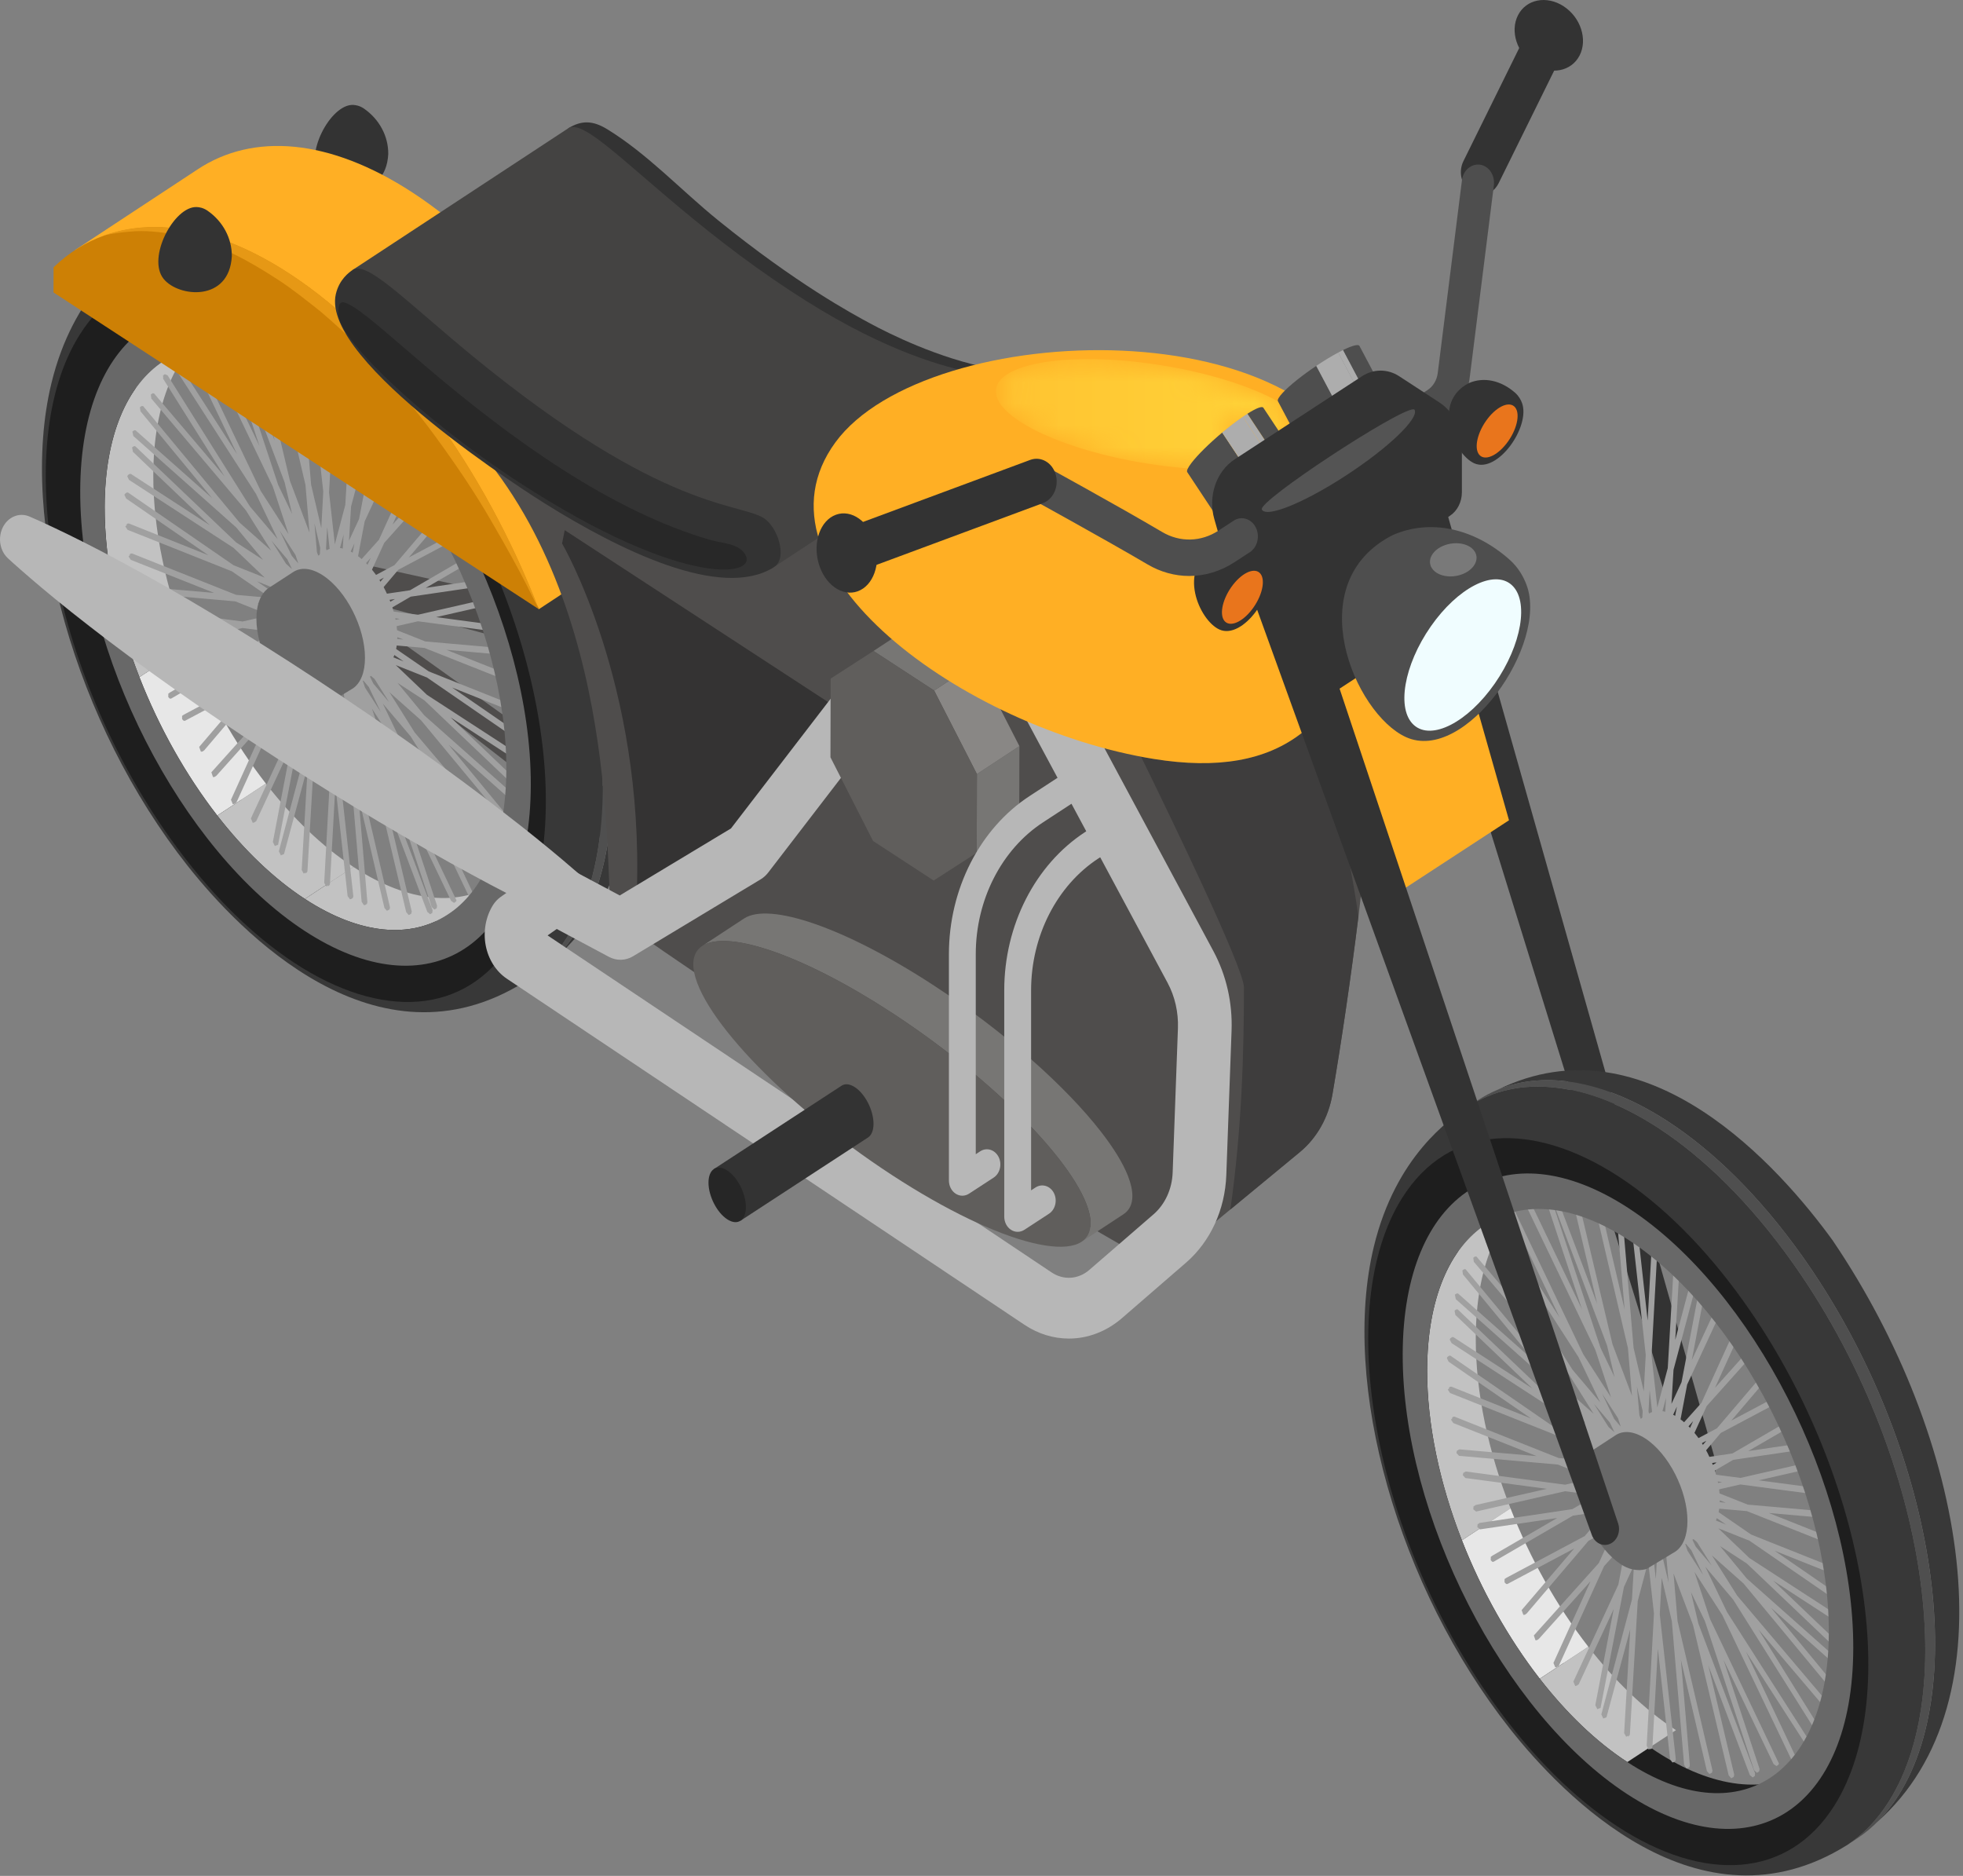 <svg width="90" height="86" viewBox="0 0 90 86" fill="none" xmlns="http://www.w3.org/2000/svg">
<rect x="0" y="0" width="90" height="86" fill="#808080" stroke="none"/>
<path d="M16.378 27.479L16.298 28.315L16.036 27.744L36.976 42.713L35.356 44.051L32.114 31.058L32.919 31.913L16.378 27.479ZM15.911 25.703L33.371 29.547C33.767 29.634 34.066 29.966 34.169 30.377L37.417 43.394C37.582 44.055 37.253 44.719 36.688 44.899C36.373 44.999 36.047 44.926 35.797 44.732L15.392 28.847C15.232 28.723 15.142 28.525 15.132 28.322L15.05 26.463C15.032 26.049 15.316 25.695 15.683 25.674L15.84 25.687L15.911 25.703Z" fill="#4F4D4C"/>
<path d="M65.551 20.713L78.65 66.967C78.76 67.352 78.572 67.764 78.231 67.887C77.897 68.008 77.539 67.803 77.424 67.432L63.216 21.598C62.992 20.872 63.33 20.078 63.971 19.824C64.613 19.57 65.316 19.952 65.54 20.677L65.551 20.713Z" fill="#333333"/>
<path d="M16.194 4.81C15.155 4.762 13.893 7.142 14.675 8.107C15.36 8.95 17.686 9.174 17.801 7.063C17.809 6.246 17.392 5.466 16.687 4.978C16.494 4.846 16.313 4.816 16.194 4.81Z" fill="#333333"/>
<path d="M16.289 25.409C15.749 25.057 15.262 25.027 14.912 25.264L13.806 25.986C13.454 26.223 13.24 26.708 13.24 27.399C13.24 28.789 14.103 30.481 15.169 31.177C15.832 31.609 16.366 31.373 16.35 31.384L17.665 30.59C18.007 30.359 18.218 29.873 18.218 29.186C18.218 27.796 17.354 26.104 16.289 25.409Z" fill="#A0A0A0"/>
<path d="M23.406 17.315H23.406C21.021 14.019 14.894 7.016 8.041 10.385C10.257 9.468 13.033 10.009 15.859 11.853C17.942 13.212 20.05 15.279 21.98 17.991C27.843 26.229 29.826 37.29 26.423 42.711C26.113 43.201 25.768 43.621 25.41 43.977C31.73 38.442 29.502 26.319 23.406 17.315Z" fill="#383838"/>
<path d="M25.951 25.366C24.951 22.81 23.617 20.29 21.98 17.991C21.726 17.632 21.468 17.286 21.208 16.951C19.495 14.746 17.667 13.033 15.859 11.853C12.624 9.741 9.454 9.337 7.115 10.874L6.666 11.168C9.005 9.632 12.176 10.037 15.41 12.148C17.218 13.328 19.046 15.04 20.759 17.246C21.019 17.582 21.277 17.928 21.531 18.286C23.168 20.585 24.502 23.105 25.501 25.66C28.081 32.26 28.426 39.098 25.973 43.007C25.431 43.867 24.784 44.534 24.056 45.012L24.505 44.716C25.233 44.238 25.88 43.573 26.422 42.711C28.876 38.804 28.53 31.965 25.951 25.366Z" fill="#4F4F4F"/>
<path d="M22.877 42.359C20.87 45.542 17.243 45.688 13.518 43.258C11.691 42.065 9.841 40.252 8.146 37.871C3.002 30.643 1.262 20.934 4.248 16.187C6.255 12.999 9.883 12.851 13.608 15.281C15.434 16.474 17.284 18.286 18.978 20.667C24.122 27.895 25.862 37.603 22.877 42.359ZM21.531 18.286C19.601 15.574 17.492 13.507 15.41 12.148C12.176 10.037 9.005 9.632 6.666 11.168C5.849 11.725 3.363 13.419 2.356 17.576C0.829 23.885 3.456 33.185 8.603 39.694C10.988 42.709 17.268 49.264 24.056 45.012C24.784 44.534 25.431 43.867 25.973 43.007C29.376 37.585 27.394 26.524 21.531 18.286Z" fill="#383838"/>
<path d="M22.769 40.922C22.509 41.3 22.422 41.371 22.249 41.509C20.395 42.726 17.881 42.405 15.317 40.733C13.667 39.656 11.996 38.018 10.468 35.87C5.819 29.337 4.242 20.561 6.945 16.265C7.375 15.58 7.889 15.051 8.521 14.639L8.832 14.52C11.314 13.853 16.672 16.428 20.817 24.239C26.481 34.914 22.769 40.922 22.769 40.922ZM19.325 20.115C17.523 17.583 15.554 15.654 13.611 14.386C9.647 11.798 5.786 11.956 3.651 15.349C0.474 20.401 2.325 30.731 7.799 38.422C9.602 40.956 11.571 42.886 13.515 44.154C17.479 46.741 21.339 46.585 23.473 43.199C26.651 38.137 24.799 27.807 19.325 20.115Z" fill="#1E1E1E"/>
<path d="M13.977 41.211L16.206 39.746C18.762 41.414 21.081 41.566 22.756 40.466L20.527 41.931C18.852 43.031 16.533 42.878 13.977 41.211Z" fill="#C2C2C2"/>
<path d="M7.49 16.555L9.719 15.091C8.064 16.179 7.036 18.49 7.028 21.776C7.022 24.279 7.611 26.992 8.621 29.577L6.392 31.042C5.381 28.456 4.793 25.744 4.799 23.24C4.807 19.955 5.835 17.643 7.49 16.555Z" fill="#C2C2C2"/>
<path d="M6.392 31.043L8.621 29.577C9.519 31.874 10.749 34.068 12.191 35.924L9.961 37.388C8.52 35.533 7.289 33.338 6.392 31.043Z" fill="#E7E7E7"/>
<path d="M9.961 37.388L12.191 35.924C13.404 37.485 14.766 38.806 16.206 39.746L13.977 41.211C12.537 40.271 11.175 38.949 9.961 37.388Z" fill="#C2C2C2"/>
<path d="M17.586 29.956L17.103 29.496L17.334 29.515L18.507 30.323L17.586 29.956ZM17.114 31.334L16.897 30.885L17.174 31.129L17.846 32.199L17.114 31.334ZM16.735 31.522L16.609 31.138L16.91 31.496L17.462 32.647L16.735 31.522ZM16.667 26.976L17.602 26.479L16.859 27.347L16.47 27.405L16.667 26.976ZM16.142 26.945L16.241 26.421L16.995 25.578L16.448 26.781L16.142 26.945ZM15.988 26.288L15.911 26.375L15.958 25.545L16.25 24.915L15.988 26.288ZM15.604 31.854L15.633 31.338L15.755 31.663L15.869 32.985L15.604 31.854ZM15.462 25.956L15.433 25.703L15.752 24.51L15.698 25.452L15.462 25.956ZM18.109 27.462L17.295 27.935L16.78 27.87L16.983 27.631L18.109 27.462ZM18.33 28.372L17.419 28.582L17.004 28.418L17.311 28.24L18.33 28.372ZM18.493 29.319L17.391 29.223L17.025 28.97L17.4 28.885L18.493 29.319ZM15.284 32.818L15.119 31.328L15.172 31.125L15.337 31.833L15.284 32.818ZM14.948 25.137L15.001 24.156L15.167 25.645L15.113 25.846L14.948 25.137ZM14.534 32.463L14.587 31.523L14.823 31.015L14.852 31.267L14.534 32.463ZM14.417 23.99L14.682 25.12L14.652 25.632L14.53 25.307L14.417 23.99ZM14.327 31.43L14.036 32.059L14.297 30.686L14.374 30.599L14.327 31.43ZM13.29 31.396L13.837 30.194L14.143 30.029L14.044 30.554L13.29 31.396ZM12.684 30.495L13.426 29.628L13.815 29.569L13.618 29.998L12.684 30.495ZM12.176 29.512L12.991 29.04L13.505 29.105L13.302 29.343L12.176 29.512ZM11.956 28.603L12.866 28.392L13.281 28.556L12.974 28.735L11.956 28.603ZM11.796 27.656L12.895 27.751L13.257 28.003L12.886 28.088L11.796 27.656ZM11.779 26.649L12.7 27.019L13.182 27.477L12.95 27.459L11.779 26.649ZM13.172 25.64L13.387 26.088L13.115 25.846L12.442 24.779L13.172 25.64ZM13.55 25.448L13.677 25.834L13.375 25.478L12.82 24.319L13.55 25.448ZM23.901 33.706L20.726 31.518L23.731 32.715C23.713 32.603 23.694 32.492 23.674 32.382L19.656 30.78L17.891 29.566L19.459 29.704L23.489 31.301C23.464 31.188 23.437 31.074 23.411 30.96L20.463 29.79L23.157 30.026L23.074 29.721L19.497 29.406L17.899 28.771L19.162 28.482L22.871 28.974L22.786 28.663L19.997 28.292L22.467 27.729L22.364 27.451L19.164 28.182L17.731 27.994L18.83 27.354L22.129 26.87L21.955 26.591L19.52 26.952L21.471 25.821L21.324 25.592L18.799 27.06L17.275 27.286L18.261 26.122L20.8 24.773L20.652 24.543L18.744 25.556L20.195 23.852L20.037 23.616L18.085 25.908L16.851 26.564L17.616 24.888L19.486 22.797L19.324 22.568L17.996 24.053L18.922 22.012L18.734 21.751L17.375 24.743L16.34 25.899L16.72 23.901L18.105 20.912L17.913 20.672L16.933 22.781L17.446 20.085L17.223 19.804L16.463 23.794L16.001 24.787L16.095 23.223L17.056 19.614L16.835 19.369L16.175 21.854L16.352 18.829L16.099 18.546L15.832 23.145L15.352 24.951L15.087 22.579L15.35 17.798L15.097 17.551L14.908 20.965L14.465 16.96L14.177 16.718L14.821 22.539L14.731 24.212L14.264 22.221L13.768 16.377L13.486 16.143L13.853 20.461L12.763 15.794L12.488 15.737L14.005 22.23L14.19 24.417L13.296 22.051L11.765 15.587L11.482 15.508L12.595 20.2L10.735 15.29C10.638 15.259 10.541 15.239 10.445 15.205L13.049 22.111L13.392 23.561L12.751 22.224L10.489 15.386L10.37 15.272L10.261 15.335L10.245 15.453L11.896 20.448L9.601 15.673L9.469 15.581L9.379 15.642L9.376 15.783L12.51 22.309L13.23 24.488L11.954 22.506L8.778 15.862L8.646 15.77L8.558 15.83L8.553 15.972L10.871 20.826L8.038 16.43L7.912 16.368L7.832 16.424L7.896 16.424L7.826 16.428L7.839 16.593L11.739 22.645L12.733 24.72L11.459 23.217L7.686 17.211L7.558 17.152L7.478 17.208H7.545L7.474 17.21L7.483 17.369L10.296 21.843L7.061 18.034L6.995 18.03L6.915 18.086L6.938 18.272L11.274 23.397L12.433 25.242L10.982 23.955L6.561 18.616L6.495 18.614L6.415 18.669L6.439 18.853L9.73 22.843L6.214 19.727L6.151 19.726L6.071 19.782L6.111 19.986L10.83 24.179L12.06 25.665L10.828 24.867L6.199 20.456L6.136 20.456L6.056 20.511L6.094 20.713L9.622 24.08L6.002 21.727H5.942L5.862 21.783L5.836 21.839L5.917 22.001L10.71 25.118L12.139 26.483L10.708 25.913L5.869 22.579L5.81 22.58L5.731 22.636L5.703 22.688L5.784 22.855L9.558 25.456L5.909 23.998L5.852 24.002L5.772 24.058L5.829 24.054L5.746 24.133L5.849 24.289L10.629 26.19L12.398 27.41L10.826 27.271L6.053 25.373L5.998 25.377L5.918 25.433L5.974 25.429L5.894 25.51L5.997 25.666L9.822 27.183L6.275 26.874L6.161 26.938L6.141 27.041L6.259 27.169L10.792 27.57L12.386 28.203L11.123 28.493L6.57 27.888L6.456 27.953L6.433 28.053L6.551 28.186L10.288 28.682L7.022 29.426L6.925 29.489L6.914 29.621L7.043 29.725L11.121 28.791L12.551 28.978L11.456 29.616L7.21 30.244L7.112 30.307L7.098 30.436L7.223 30.541L10.763 30.02L7.797 31.743L7.717 31.799L7.715 31.956L7.781 32.026L7.843 32.028L11.483 29.912L13.01 29.687L12.024 30.848L8.435 32.76L8.348 32.819L8.349 32.97L8.419 33.041L8.477 33.046L11.541 31.418L9.131 34.243L9.209 34.46L9.282 34.455L9.362 34.4L12.2 31.062L13.434 30.41L12.669 32.087L9.69 35.406L9.768 35.628L9.841 35.617L9.921 35.563L12.289 32.92L10.589 36.666L10.674 36.87L10.758 36.848L10.838 36.793L12.911 32.231L13.945 31.075L13.566 33.073L11.503 37.52L11.588 37.724L11.668 37.7L11.748 37.644L13.352 34.193L12.51 38.601L12.602 38.786L12.693 38.746L12.748 38.733L13.822 33.181L14.281 32.186L14.19 33.752L12.786 39.024L12.875 39.212L12.962 39.179L13.02 39.158L14.11 35.118L13.832 39.882L13.924 40.05L14.015 39.997L13.989 40.051L14.069 39.996L14.095 39.941L14.454 33.828L14.933 32.019L15.198 34.396L14.864 40.469L14.956 40.637L15.047 40.584L15.022 40.638L15.102 40.583L15.127 40.528L15.377 36.01L15.937 41.078L16.04 41.225L16.098 41.217L16.176 41.166L16.2 41.088L15.464 34.434L15.554 32.763L16.018 34.751L16.581 41.344L16.684 41.495L16.742 41.492L16.821 41.44L16.844 41.363L16.432 36.512L17.626 41.626L17.74 41.756L17.86 41.694L17.881 41.596L16.28 34.744L16.095 32.557L16.989 34.922L18.623 41.815L18.741 41.953L18.856 41.89L18.878 41.787L17.691 36.777L19.593 41.806L19.722 41.914L19.821 41.849L19.834 41.725L17.236 34.864L16.893 33.413L17.535 34.75L19.792 41.581L19.917 41.7L20.022 41.635L20.04 41.522L18.389 36.526L20.684 41.302L20.816 41.393L20.903 41.333L20.93 41.278L17.775 34.666L17.055 32.487L18.332 34.468L21.507 41.112L21.636 41.202L21.727 41.141L21.753 41.085L19.415 36.15L22.247 40.545L22.31 40.604L22.379 40.602L22.459 40.546L22.479 40.481L18.546 34.329L17.552 32.255L18.826 33.758L22.599 39.764L22.662 39.823L22.731 39.82L22.811 39.765L22.831 39.703L19.988 35.13L23.225 38.942L23.305 38.927L23.385 38.872L23.381 38.765L23.347 38.697L19.011 33.577L17.852 31.731L19.303 33.02L23.724 38.356L23.784 38.041L20.557 34.13L23.845 37.047C23.853 36.934 23.857 36.821 23.864 36.708L19.454 32.796L18.226 31.306L19.457 32.106L23.884 36.323C23.89 36.209 23.897 36.096 23.902 35.982L20.661 32.889L23.928 35.015C23.93 34.905 23.93 34.795 23.93 34.684L19.576 31.855L18.146 30.492L19.577 31.06L23.933 34.06L23.946 33.965L23.901 33.706Z" fill="#A0A0A0"/>
<path d="M13.977 41.211C8.899 37.896 4.782 29.837 4.799 23.24C4.816 16.63 8.959 13.961 14.037 17.275C19.116 20.59 23.232 28.649 23.215 35.26C23.198 41.856 19.056 44.525 13.977 41.211ZM14.041 15.819C8.347 12.103 3.697 15.099 3.678 22.509C3.66 29.905 8.279 38.962 13.973 42.68C19.668 46.396 24.318 43.388 24.336 35.99C24.354 28.581 19.735 19.537 14.041 15.819Z" fill="#686868"/>
<path d="M14.805 26.378C14.265 26.025 13.778 25.996 13.428 26.234L12.322 26.954C11.971 27.192 11.756 27.676 11.756 28.367C11.756 29.759 12.62 31.449 13.685 32.145C14.348 32.577 14.882 32.342 14.867 32.352L16.182 31.558C16.523 31.327 16.734 30.841 16.734 30.156C16.734 28.764 15.87 27.073 14.805 26.378Z" fill="#686868"/>
<path d="M30.29 24.067C28.945 20.629 27.105 17.345 24.948 14.568C23.128 12.226 21.081 10.242 18.915 8.828C15.072 6.32 11.596 6.099 9.08 7.752L3.438 11.466L24.648 27.782L24.705 27.929L30.346 24.214L30.29 24.067Z" fill="#FFAF24"/>
<path d="M13.273 12.543C10.082 10.46 7.144 9.954 4.798 10.789C3.931 11.098 3.145 11.589 2.456 12.254L2.453 13.407L24.705 27.929C22.233 21.53 18.044 15.656 13.273 12.543Z" fill="#CD8005"/>
<path d="M24.705 27.929C22.233 21.53 18.044 15.656 13.273 12.543C11.05 11.092 8.949 10.406 7.086 10.406C6.275 10.406 5.509 10.536 4.798 10.789C4.798 10.789 4.897 10.746 5.082 10.666C5.267 10.586 5.544 10.472 5.91 10.386C6.372 10.275 6.982 10.17 7.696 10.17C8.105 10.17 8.548 10.205 9.016 10.292C9.657 10.404 10.344 10.587 11.05 10.852C11.749 11.113 12.495 11.461 13.198 11.887C14.638 12.727 16.047 13.87 17.327 15.164C17.961 15.819 18.573 16.498 19.136 17.208C19.712 17.904 20.222 18.644 20.707 19.363C21.196 20.08 21.619 20.813 22.004 21.517C22.39 22.22 22.739 22.895 23.036 23.531C23.654 24.791 24.028 25.923 24.318 26.691C24.573 27.474 24.705 27.929 24.705 27.929Z" fill="#FFAF24"/>
<path d="M24.705 27.929C24.705 27.929 24.487 27.518 24.129 26.789C23.763 26.068 23.21 25.061 22.52 23.879C21.839 22.691 20.959 21.375 19.969 20.021C19.477 19.342 18.938 18.669 18.379 18.001C17.827 17.326 17.229 16.683 16.613 16.064C16.006 15.434 15.364 14.851 14.719 14.3C14.058 13.775 13.409 13.253 12.742 12.82C12.065 12.383 11.426 11.997 10.774 11.677C10.128 11.363 9.495 11.126 8.899 10.96C7.971 10.704 7.134 10.594 6.467 10.594C6.277 10.594 6.101 10.603 5.94 10.62C5.214 10.679 4.798 10.789 4.798 10.789C5.509 10.536 6.275 10.406 7.086 10.406C8.949 10.406 11.05 11.092 13.273 12.543C18.044 15.656 22.233 21.53 24.705 27.929Z" fill="#E69815"/>
<path d="M28.074 41.892C28.468 42.529 51.812 57.919 53.324 57.995L59.593 52.82C60.371 52.178 60.909 51.234 61.091 50.164C61.896 45.446 62.899 38.016 62.973 34.005C63 32.54 62.944 31.049 62.524 29.663C61.781 27.205 59.953 25.321 57.908 24.14C55.862 22.959 53.59 22.392 51.347 21.835C49.578 21.397 47.809 20.958 46.041 20.52C44.434 20.122 42.828 19.723 41.216 19.356C38.104 18.646 34.973 18.053 31.833 17.522C30.248 17.255 28.66 16.997 27.072 16.759C26.257 16.636 23.643 17.943 22.233 19.078C21.726 19.488 21.689 20.299 22.116 20.811C28.734 28.765 27.628 41.172 28.074 41.892Z" fill="#4F4D4C"/>
<path d="M56.41 55.447C56.939 51.743 57.032 48.223 57.032 45.265C57.032 44.391 53.651 37.413 52.315 34.691C52.512 34.728 52.707 34.763 52.903 34.794C53.694 34.921 54.438 34.986 55.135 34.986C57.423 34.986 59.21 34.289 60.512 32.825C60.799 34.264 61.012 35.661 61.257 36.671C61.686 38.443 62.013 40.219 62.283 42.005C61.927 44.894 61.486 47.854 61.091 50.164C60.909 51.234 60.371 52.178 59.593 52.82L56.41 55.447Z" fill="#3E3D3D"/>
<path d="M29.197 40.898C29.527 31.332 25.77 24.915 25.77 24.915L25.891 24.305L39.929 33.466L33.944 38.567L29.197 40.898Z" fill="#343333"/>
<path d="M76.921 64.98C76.382 64.629 75.895 64.599 75.545 64.836L74.438 65.559C74.087 65.795 73.873 66.28 73.873 66.971C73.873 68.361 74.737 70.053 75.802 70.748C76.465 71.181 76.999 70.945 76.983 70.956L78.298 70.162C78.64 69.931 78.851 69.445 78.851 68.758C78.851 67.368 77.987 65.676 76.921 64.98Z" fill="#A0A0A0"/>
<path d="M84.039 56.888V56.886C81.654 53.591 75.527 46.588 68.674 49.956C70.889 49.04 73.666 49.58 76.492 51.425C78.574 52.784 80.683 54.851 82.613 57.563C88.476 65.801 90.459 76.862 87.056 82.283C86.746 82.773 86.402 83.192 86.043 83.548C92.363 78.014 90.135 65.892 84.039 56.888Z" fill="#383838"/>
<path d="M86.583 64.937C85.584 62.383 84.25 59.862 82.613 57.563C82.359 57.204 82.101 56.858 81.841 56.523C80.128 54.317 78.3 52.605 76.492 51.425C73.257 49.313 70.087 48.909 67.748 50.445L67.299 50.74C69.638 49.204 72.808 49.609 76.043 51.719C77.851 52.899 79.679 54.612 81.392 56.819C81.652 57.154 81.91 57.5 82.164 57.856C83.801 60.157 85.135 62.676 86.134 65.232C88.714 71.832 89.059 78.67 86.607 82.579C86.064 83.439 85.417 84.105 84.689 84.584L85.138 84.288C85.866 83.811 86.513 83.144 87.056 82.283C89.509 78.375 89.163 71.537 86.583 64.937Z" fill="#4F4F4F"/>
<path d="M83.509 81.931C81.503 85.114 77.876 85.26 74.151 82.829C72.324 81.637 70.473 79.824 68.779 77.443C63.635 70.215 61.895 60.507 64.881 55.76C66.888 52.571 70.516 52.422 74.241 54.853C76.067 56.045 77.917 57.858 79.611 60.239C84.755 67.466 86.495 77.176 83.509 81.931ZM82.164 57.857C80.234 55.145 78.125 53.078 76.043 51.719C72.808 49.609 69.638 49.205 67.299 50.74C66.482 51.297 63.996 52.991 62.989 57.148C61.462 63.457 64.09 72.758 69.236 79.266C71.621 82.281 77.901 88.835 84.689 84.584C85.417 84.105 86.064 83.439 86.607 82.579C90.01 77.156 88.027 66.096 82.164 57.857Z" fill="#383838"/>
<path d="M83.402 80.494C83.142 80.872 83.055 80.941 82.882 81.081C81.028 82.298 78.513 81.977 75.95 80.303C74.3 79.227 72.629 77.589 71.101 75.442C66.452 68.909 64.874 60.133 67.578 55.837C68.008 55.152 68.522 54.622 69.154 54.211L69.465 54.092C71.947 53.425 77.306 55.999 81.45 63.81C87.114 74.486 83.402 80.494 83.402 80.494ZM79.958 59.687C78.155 57.154 76.187 55.226 74.243 53.956C70.28 51.371 66.419 51.528 64.284 54.921C61.107 59.972 62.958 70.303 68.432 77.994C70.235 80.528 72.204 82.458 74.148 83.726C78.111 86.313 81.972 86.156 84.106 82.77C87.284 77.709 85.432 67.379 79.958 59.687Z" fill="#1E1E1E"/>
<path d="M68.123 56.127L70.352 54.663C68.697 55.75 67.669 58.062 67.661 61.348C67.655 63.85 68.243 66.564 69.254 69.149L67.025 70.614C66.014 68.028 65.425 65.314 65.432 62.812C65.44 59.527 66.468 57.215 68.123 56.127Z" fill="#C2C2C2"/>
<path d="M67.025 70.614L69.254 69.149C70.151 71.446 71.382 73.64 72.823 75.496L70.594 76.96C69.153 75.104 67.922 72.91 67.025 70.614Z" fill="#E7E7E7"/>
<path d="M70.594 76.96L72.823 75.496C74.037 77.057 75.399 78.378 76.839 79.318L74.61 80.781C73.17 79.843 71.807 78.521 70.594 76.96Z" fill="#C2C2C2"/>
<path d="M78.219 69.528L77.736 69.068L77.968 69.087L79.14 69.894L78.219 69.528ZM77.747 70.906L77.53 70.457L77.807 70.702L78.479 71.772L77.747 70.906ZM77.369 71.092L77.242 70.71L77.544 71.068L78.095 72.218L77.369 71.092ZM77.3 66.549L78.235 66.051L77.492 66.919L77.103 66.977L77.3 66.549ZM76.775 66.517L76.874 65.993L77.628 65.15L77.081 66.353L76.775 66.517ZM76.621 65.86L76.544 65.947L76.591 65.117L76.883 64.486L76.621 65.86ZM76.236 71.427L76.266 70.91L76.388 71.234L76.502 72.557L76.236 71.427ZM76.095 65.527L76.066 65.274L76.385 64.082L76.331 65.024L76.095 65.527ZM78.742 67.034L77.927 67.507L77.413 67.44L77.616 67.204L78.742 67.034ZM78.962 67.944L78.052 68.155L77.637 67.99L77.944 67.812L78.962 67.944ZM79.126 68.891L78.024 68.795L77.658 68.542L78.032 68.457L79.126 68.891ZM75.917 72.39L75.751 70.9L75.805 70.697L75.97 71.405L75.917 72.39ZM75.581 64.709L75.634 63.728L75.799 65.218L75.746 65.417L75.581 64.709ZM75.166 72.034L75.22 71.094L75.456 70.587L75.485 70.839L75.166 72.034ZM75.05 63.562L75.314 64.693L75.286 65.203L75.163 64.879L75.05 63.562ZM74.961 71.001L74.668 71.631L74.93 70.258L75.007 70.171L74.961 71.001ZM73.924 70.968L74.47 69.766L74.776 69.6L74.677 70.124L73.924 70.968ZM73.317 70.068L74.059 69.2L74.448 69.141L74.251 69.569L73.317 70.068ZM72.809 69.084L73.623 68.611L74.139 68.677L73.935 68.914L72.809 69.084ZM72.588 68.174L73.499 67.965L73.914 68.128L73.607 68.307L72.588 68.174ZM72.428 67.228L73.527 67.323L73.89 67.575L73.519 67.661L72.428 67.228ZM72.412 66.221L73.332 66.59L73.815 67.049L73.584 67.031L72.412 66.221ZM73.805 65.212L74.02 65.661L73.748 65.419L73.075 64.351L73.805 65.212ZM74.183 65.02L74.31 65.406L74.008 65.05L73.454 63.89L74.183 65.02ZM84.534 73.278L81.358 71.09L84.364 72.287C84.346 72.176 84.327 72.064 84.307 71.953L80.289 70.352L78.524 69.138L80.091 69.276L84.122 70.874C84.097 70.76 84.07 70.646 84.044 70.532L81.096 69.362L83.79 69.598L83.707 69.293L80.13 68.978L78.532 68.343L79.795 68.054L83.504 68.545L83.419 68.233L80.63 67.864L83.1 67.301L82.997 67.023L79.797 67.754L78.364 67.567L79.463 66.926L82.762 66.441L82.588 66.164L80.152 66.524L82.104 65.393L81.957 65.164L79.432 66.631L77.908 66.858L78.894 65.694L81.432 64.345L81.284 64.114L79.377 65.128L80.829 63.424L80.67 63.188L78.718 65.48L77.484 66.136L78.249 64.46L80.12 62.369L79.958 62.141L78.629 63.625L79.555 61.584L79.367 61.324L78.007 64.315L76.973 65.471L77.353 63.474L78.738 60.484L78.546 60.244L77.566 62.353L78.079 59.657L77.856 59.376L77.096 63.365L76.634 64.36L76.728 62.795L77.689 59.187L77.469 58.941L76.808 61.426L76.985 58.401L76.732 58.118L76.464 62.718L75.985 64.523L75.72 62.15L75.983 57.37L75.73 57.123L75.541 60.537L75.099 56.532L74.811 56.291L75.454 62.111L75.364 63.784L74.897 61.793L74.401 55.95L74.12 55.715L74.486 60.034L73.396 55.366L73.121 55.309L74.638 61.803L74.823 63.989L73.929 61.623L72.397 55.158L72.115 55.078L73.227 59.772L71.368 54.862C71.271 54.831 71.174 54.81 71.078 54.777L73.681 61.683L74.025 63.133L73.383 61.796L71.122 54.959L71.002 54.842L70.894 54.905L70.878 55.024L72.529 60.02L70.234 55.245L70.102 55.153L70.012 55.214L70.008 55.355L73.143 61.882L73.863 64.06L72.586 62.079L69.411 55.434L69.279 55.342L69.191 55.401L69.186 55.544L71.504 60.398L68.671 56L68.545 55.94L68.465 55.995L68.529 55.996L68.459 56L68.471 56.165L72.372 62.217L73.366 64.292L72.092 62.789L68.319 56.783L68.19 56.724L68.111 56.78H68.179L68.107 56.782L68.115 56.941L70.929 61.416L67.694 57.606L67.628 57.603L67.548 57.658L67.571 57.845L71.907 62.969L73.066 64.814L71.615 63.527L67.195 58.187L67.127 58.185L67.048 58.241L67.072 58.424L70.363 62.415L66.847 59.299L66.784 59.298L66.704 59.353L66.744 59.558L71.464 63.751L72.693 65.237L71.461 64.439L66.832 60.029L66.769 60.028L66.689 60.083L66.727 60.284L70.255 63.652L66.635 61.299H66.575L66.495 61.355L66.468 61.411L66.55 61.573L71.342 64.69L72.772 66.055L71.341 65.485L66.501 62.151H66.443L66.363 62.207L66.336 62.26L66.417 62.427L70.191 65.026L66.542 63.57L66.485 63.574L66.405 63.63L66.462 63.626L66.379 63.705L66.482 63.861L71.263 65.761L73.031 66.982L71.459 66.841L66.686 64.945L66.631 64.949L66.551 65.005L66.606 65.001L66.526 65.082L66.63 65.238L70.455 66.755L66.908 66.444L66.794 66.51L66.775 66.613L66.892 66.741L71.425 67.142L73.019 67.775L71.756 68.065L67.204 67.46L67.089 67.524L67.066 67.626L67.183 67.759L70.921 68.254L67.655 68.998L67.558 69.061L67.547 69.193L67.676 69.296L71.754 68.364L73.184 68.55L72.088 69.186L67.843 69.816L67.745 69.879L67.732 70.008L67.856 70.113L71.395 69.592L68.43 71.315L68.35 71.371L68.348 71.527L68.414 71.597L68.475 71.6L72.116 69.484L73.643 69.259L72.657 70.42L69.068 72.332L68.981 72.391L68.982 72.542L69.052 72.614L69.11 72.619L72.174 70.99L69.764 73.815L69.842 74.032L69.915 74.027L69.995 73.971L72.833 70.634L74.067 69.981L73.302 71.658L70.323 74.978L70.401 75.2L70.474 75.19L70.554 75.134L72.922 72.493L71.222 76.237L71.307 76.442L71.391 76.421L71.47 76.365L73.543 71.803L74.578 70.647L74.199 72.644L72.136 77.092L72.221 77.296L72.301 77.272L72.381 77.217L73.985 73.765L73.142 78.171L73.235 78.358L73.326 78.318L73.381 78.305L74.455 72.753L74.913 71.758L74.823 73.323L73.419 78.596L73.508 78.784L73.595 78.751L73.653 78.73L74.743 74.69L74.464 79.454L74.557 79.621L74.647 79.569L74.622 79.623L74.702 79.568L74.728 79.513L75.087 73.4L75.566 71.591L75.831 73.968L75.497 80.041L75.59 80.209L75.68 80.156L75.655 80.21L75.735 80.155L75.76 80.1L76.01 75.582L76.57 80.65L76.673 80.796L76.73 80.789L76.808 80.737L76.833 80.66L76.098 74.006L76.187 72.335L76.65 74.322L77.214 80.916L77.317 81.067L77.375 81.062L77.454 81.012L77.477 80.935L77.065 76.084L78.259 81.197L78.373 81.328L78.493 81.266L78.514 81.169L76.913 74.316L76.728 72.129L77.622 74.494L79.256 81.387L79.374 81.525L79.488 81.462L79.511 81.358L78.324 76.348L80.227 81.377L80.355 81.485L80.454 81.422L80.466 81.297L77.869 74.436L77.526 72.985L78.168 74.321L80.425 81.153L80.55 81.272L80.655 81.207L80.673 81.094L79.022 76.099L81.317 80.872L81.449 80.964L81.537 80.905L81.562 80.85L78.408 74.236L77.688 72.059L78.965 74.04L82.14 80.684L82.268 80.774L82.36 80.712L82.386 80.657L80.048 75.722L82.881 80.117L82.943 80.177L83.012 80.173L83.092 80.118L83.112 80.053L79.179 73.901L78.185 71.827L79.46 73.329L83.233 79.335L83.295 79.395L83.364 79.391L83.444 79.337L83.464 79.274L80.621 74.702L83.858 78.514L83.938 78.498L84.018 78.444L84.015 78.337L83.98 78.27L79.644 73.148L78.485 71.303L79.936 72.592L84.357 77.928L84.417 77.613L81.19 73.7L84.479 76.619C84.486 76.506 84.49 76.392 84.497 76.28L80.088 72.367L78.859 70.877L80.09 71.678L84.517 75.895C84.523 75.781 84.53 75.668 84.535 75.553L81.294 72.461L84.561 74.587C84.563 74.477 84.562 74.367 84.562 74.255L80.209 71.428L78.779 70.063L80.211 70.633L84.565 73.631L84.579 73.537L84.534 73.278Z" fill="#A0A0A0"/>
<path d="M74.61 80.781C69.531 77.468 65.415 69.408 65.432 62.812C65.448 56.203 69.591 53.533 74.67 56.847C79.749 60.162 83.865 68.221 83.848 74.832C83.832 81.428 79.689 84.097 74.61 80.781ZM74.674 55.392C68.979 51.676 64.33 54.671 64.311 62.08C64.293 69.477 68.912 78.534 74.606 82.251C80.301 85.968 84.95 82.96 84.969 75.563C84.987 68.153 80.368 59.108 74.674 55.392Z" fill="#686868"/>
<path d="M75.438 65.949C74.898 65.597 74.411 65.567 74.061 65.804L72.955 66.527C72.604 66.763 72.389 67.248 72.389 67.939C72.389 69.329 73.252 71.021 74.318 71.717C74.981 72.149 75.515 71.913 75.5 71.924L76.815 71.13C77.156 70.899 77.367 70.413 77.367 69.726C77.367 68.336 76.503 66.644 75.438 65.949Z" fill="#686868"/>
<path d="M45.73 17.006C45.714 16.995 45.541 16.909 45.398 16.881C43.026 16.427 40.766 15.298 39.905 14.833C39.064 14.381 36.505 13 32.919 10.095C31.217 8.716 29.694 7.061 27.837 5.922C27.18 5.52 26.662 5.507 26.05 5.883L33.239 14.49L45.442 19.438C46.622 18.536 46.202 17.338 45.73 17.006Z" fill="#333333"/>
<path d="M44.653 17.088C43.383 16.858 40.665 16.128 36.973 13.803C36.757 13.667 36.544 13.53 36.334 13.393C34.041 11.898 32.14 10.354 30.612 9.059C29.072 7.754 27.91 6.696 27.11 6.173C26.624 5.856 26.272 5.737 26.05 5.883L16.173 12.371C22.163 18.181 28.382 23.363 35.541 25.958L45.324 19.537L45.418 19.469C46.017 19 45.389 17.216 44.653 17.088Z" fill="#444342"/>
<path d="M34.987 23.734C33.756 23.015 30.015 23.408 20.735 15.547C19.196 14.243 18.033 13.184 17.233 12.661C16.747 12.344 16.394 12.226 16.173 12.371C16.004 12.489 15.555 12.805 15.397 13.484C14.676 16.597 24.548 22.813 24.969 23.075C28.418 25.233 33.035 27.497 35.447 26.025L35.541 25.958C36.103 25.513 35.631 24.108 34.987 23.734Z" fill="#333333"/>
<path d="M32.594 24.761C28.003 23.437 23.464 20.137 19.656 16.911C18.112 15.603 16.975 14.568 16.244 14.093C15.658 13.736 15.536 13.77 15.506 14.313C15.389 15.424 19.207 19.111 23.736 22.073C31.476 27.122 35.003 26.431 34.094 25.316C33.761 24.908 33.068 24.897 32.594 24.761Z" fill="#282828"/>
<path d="M55.635 43.609L48.64 30.581C48.288 29.923 47.532 29.715 46.949 30.113C46.368 30.511 46.182 31.368 46.535 32.024L53.53 45.053C53.868 45.683 54.032 46.406 54.006 47.141L53.764 53.757C53.736 54.514 53.416 55.211 52.885 55.672L49.945 58.217C49.441 58.654 48.762 58.7 48.215 58.334L25.106 42.884L25.526 42.589L27.921 43.868C28.273 44.055 28.683 44.045 29.026 43.838L34.873 40.314C35.005 40.234 35.125 40.127 35.224 39.998L40.532 33.09C40.978 32.509 40.924 31.63 40.41 31.126C39.896 30.621 39.118 30.683 38.674 31.264L33.514 37.979L28.413 41.052L25.972 39.749C25.594 39.546 25.152 39.577 24.796 39.825L22.956 41.118C22.814 41.218 22.691 41.35 22.595 41.505C22.266 42.039 22.147 42.713 22.27 43.349C22.392 43.986 22.747 44.542 23.243 44.872L46.961 60.728C47.597 61.155 48.304 61.366 49.007 61.366C49.867 61.366 50.724 61.049 51.442 60.427L54.382 57.882C55.495 56.916 56.166 55.456 56.224 53.872L56.465 47.257C56.513 45.971 56.225 44.71 55.635 43.609Z" fill="#B7B7B7"/>
<path d="M51.712 53.903C51.478 53.31 51.053 52.622 50.473 51.877C48.855 49.796 46.032 47.278 42.819 45.181C38.73 42.512 35.268 41.349 34.113 42.108L32.198 43.366C33.353 42.607 36.815 43.77 40.904 46.438C44.117 48.535 46.94 51.054 48.558 53.135C49.138 53.88 49.563 54.569 49.797 55.162C49.932 55.505 50.004 55.817 50.003 56.09C50.002 56.475 49.857 56.752 49.59 56.927L51.505 55.669C51.772 55.495 51.917 55.216 51.918 54.831C51.918 54.56 51.847 54.248 51.712 53.903Z" fill="#777674"/>
<path d="M40.904 46.438C35.873 43.156 31.792 42.151 31.787 44.201C31.782 46.252 35.854 50.58 40.885 53.863C45.916 57.148 49.997 58.141 50.003 56.09C50.008 54.039 45.935 49.723 40.904 46.438Z" fill="#605E5C"/>
<path d="M44.79 35.486L44.781 39.096L46.729 37.815L46.738 34.206L44.79 35.486Z" fill="#777674"/>
<path d="M44.777 30.377L42.829 31.657L44.79 35.486L46.738 34.206L44.777 30.377Z" fill="#898785"/>
<path d="M41.998 28.563L40.049 29.843L42.829 31.657L44.777 30.377L41.998 28.563Z" fill="#777674"/>
<path d="M42.829 31.657L40.049 29.843L38.084 31.109L38.075 34.718L40.028 38.553L42.807 40.367L44.781 39.096L44.79 35.486L42.829 31.657Z" fill="#605E5C"/>
<path d="M38.304 20.276C34.046 26.088 44.25 33.4 52.903 34.794C58.685 35.725 61.954 33.305 62.886 26.754C63.073 25.447 63.195 24.095 62.914 22.809C60.975 13.949 42.493 14.56 38.304 20.276Z" fill="#FFAF24"/>
<mask id="mask0_0_1" style="mask-type:luminance" maskUnits="userSpaceOnUse" x="45" y="16" width="15" height="6">
<path d="M55.914 21.529C54.911 21.529 53.788 21.44 52.611 21.254C48.613 20.621 45.502 19.097 45.663 17.849C45.776 16.969 47.489 16.462 49.892 16.462C50.895 16.462 52.017 16.551 53.194 16.737C55.396 17.084 57.328 17.703 58.593 18.397L59.13 19.411L57.982 20.16L57.193 18.967L56.982 19.106C56.678 19.313 56.352 19.566 56.036 19.83L56.776 20.948L56.607 21.058C56.411 21.185 56.24 21.345 56.096 21.528C56.036 21.528 55.975 21.529 55.914 21.529Z" fill="white"/>
</mask>
<g mask="url(#mask0_0_1)">
<path d="M55.914 21.529C54.911 21.529 53.788 21.44 52.611 21.254C48.613 20.621 45.502 19.097 45.663 17.849C45.776 16.969 47.489 16.462 49.892 16.462C50.895 16.462 52.017 16.551 53.194 16.737C55.396 17.084 57.328 17.703 58.593 18.397L59.13 19.411L57.982 20.16L57.193 18.967L56.982 19.106C56.678 19.313 56.352 19.566 56.036 19.83L56.776 20.948L56.607 21.058C56.411 21.185 56.24 21.345 56.096 21.528C56.036 21.528 55.975 21.529 55.914 21.529Z" fill="url(#paint0_linear_0_1)"/>
</g>
<path d="M26.805 40.293C26.805 40.293 25.353 38.983 23.066 37.227C21.928 36.341 20.579 35.345 19.122 34.303C17.664 33.264 16.091 32.19 14.504 31.144C11.329 29.05 8.079 27.106 5.579 25.768C3.087 24.416 1.343 23.676 1.343 23.676C0.957 23.512 0.503 23.633 0.226 24.014C-0.122 24.493 -0.061 25.201 0.363 25.595C0.363 25.595 1.802 26.932 4.084 28.695C6.359 30.474 9.473 32.683 12.664 34.744C14.26 35.775 15.869 36.779 17.395 37.686C18.922 38.591 20.358 39.414 21.607 40.085C24.095 41.445 25.825 42.212 25.825 42.212C26.218 42.387 26.684 42.261 26.962 41.868C27.303 41.384 27.233 40.679 26.805 40.293Z" fill="#B7B7B7"/>
<path d="M46.659 56.472C46.553 56.472 46.446 56.442 46.351 56.379C46.16 56.256 46.043 56.025 46.043 55.776V45.397C46.043 42.416 47.462 39.638 49.746 38.148L50.896 37.398C51.191 37.209 51.567 37.319 51.737 37.653C51.907 37.985 51.806 38.411 51.512 38.603L50.361 39.353C48.457 40.595 47.274 42.911 47.274 45.397V54.571L47.478 54.438C47.772 54.248 48.149 54.361 48.319 54.692C48.489 55.025 48.388 55.451 48.094 55.643L46.967 56.379C46.871 56.441 46.765 56.472 46.659 56.472Z" fill="#B7B7B7"/>
<path d="M44.121 54.816C44.015 54.816 43.908 54.785 43.814 54.723C43.623 54.599 43.506 54.368 43.506 54.12V43.741C43.506 40.759 44.924 37.982 47.208 36.492L49.105 35.254C49.4 35.063 49.776 35.176 49.946 35.509C50.116 35.842 50.015 36.267 49.72 36.459L47.824 37.698C45.919 38.94 44.737 41.255 44.737 43.741V52.915L44.941 52.781C45.234 52.59 45.612 52.703 45.782 53.036C45.952 53.368 45.851 53.794 45.557 53.987L44.429 54.723C44.334 54.784 44.228 54.816 44.121 54.816Z" fill="#B7B7B7"/>
<path d="M39.192 49.84C38.952 49.684 38.736 49.671 38.58 49.776L32.729 53.595L33.953 55.962L39.804 52.143C39.956 52.04 40.049 51.825 40.049 51.518C40.049 50.9 39.666 50.148 39.192 49.84Z" fill="#333333"/>
<path d="M34.198 55.337C34.198 55.955 33.814 56.206 33.341 55.897C32.867 55.588 32.483 54.836 32.483 54.218C32.483 53.6 32.867 53.349 33.341 53.659C33.814 53.967 34.198 54.719 34.198 55.337Z" fill="#262626"/>
<path d="M67.9 8.938C67.748 8.938 67.594 8.896 67.452 8.806C67.007 8.525 66.846 7.89 67.095 7.387L69.927 1.646C70.176 1.143 70.737 0.962 71.183 1.243C71.628 1.523 71.788 2.159 71.54 2.662L68.708 8.403C68.539 8.746 68.225 8.938 67.9 8.938Z" fill="#333333"/>
<path d="M63.753 20.788C63.498 20.788 63.25 20.638 63.113 20.37C62.909 19.97 63.03 19.461 63.384 19.229L65.454 17.879C65.704 17.715 65.873 17.435 65.917 17.111L67.028 8.26C67.085 7.804 67.457 7.497 67.863 7.55C68.267 7.615 68.548 8.038 68.491 8.494L67.378 17.353C67.266 18.189 66.835 18.905 66.193 19.325L64.122 20.676C64.006 20.752 63.879 20.788 63.753 20.788Z" fill="#4E4E4E"/>
<path d="M69.779 18.468C70.186 19.55 68.662 21.725 67.588 21.238C66.647 20.812 65.641 18.431 67.347 17.563C68.021 17.267 68.813 17.433 69.466 18.006C69.644 18.164 69.732 18.344 69.779 18.468Z" fill="#333333"/>
<path d="M69.425 18.633C69.141 18.38 68.56 18.679 68.127 19.301C67.694 19.923 67.573 20.632 67.857 20.885C68.141 21.138 68.723 20.839 69.156 20.217C69.589 19.595 69.71 18.886 69.425 18.633Z" fill="#E9751C"/>
<path d="M62.709 18.717L61.355 16.162L61.578 16.047L62.932 18.603L62.709 18.717Z" fill="#ADADAD"/>
<path d="M62.932 18.603L61.578 16.047C62.017 15.832 62.282 15.771 62.329 15.86L63.683 18.414C63.636 18.326 63.372 18.387 62.932 18.603Z" fill="#4E4E4E"/>
<path d="M59.944 20.947L58.59 18.392C58.559 18.332 58.627 18.203 58.809 18.008C59.127 17.665 59.721 17.194 60.349 16.773L61.704 19.328C61.075 19.749 60.482 20.219 60.163 20.563C59.982 20.759 59.913 20.888 59.944 20.947Z" fill="#4E4E4E"/>
<path d="M61.703 19.328L60.349 16.773C60.687 16.546 61.035 16.333 61.355 16.162L62.709 18.717C62.389 18.888 62.041 19.101 61.703 19.328Z" fill="#ADADAD"/>
<path d="M62.709 18.717C63.618 18.231 63.956 18.269 63.466 18.796C62.972 19.329 61.834 20.153 60.925 20.64C60.01 21.13 59.67 21.094 60.163 20.563C60.653 20.035 61.794 19.207 62.709 18.717Z" fill="#1A1A1A"/>
<path d="M58.56 21.491L56.982 19.106L57.193 18.967L58.771 21.352L58.56 21.491Z" fill="#ADADAD"/>
<path d="M58.771 21.352L57.193 18.967C57.611 18.701 57.868 18.61 57.922 18.692L59.501 21.077C59.447 20.995 59.19 21.086 58.771 21.352Z" fill="#4E4E4E"/>
<path d="M56.011 24.029L54.433 21.644C54.396 21.588 54.453 21.453 54.616 21.237C54.902 20.858 55.45 20.322 56.036 19.83L57.614 22.215C57.028 22.707 56.48 23.244 56.194 23.622C56.031 23.838 55.974 23.973 56.011 24.029Z" fill="#4E4E4E"/>
<path d="M57.614 22.215L56.036 19.83C56.352 19.566 56.678 19.313 56.982 19.106L58.56 21.491C58.257 21.698 57.93 21.95 57.614 22.215Z" fill="#ADADAD"/>
<path d="M58.56 21.491C59.42 20.903 59.759 20.901 59.319 21.483C58.877 22.07 57.819 23.021 56.959 23.61C56.093 24.203 55.752 24.208 56.194 23.622C56.634 23.04 57.694 22.084 58.56 21.491Z" fill="#1A1A1A"/>
<path d="M64.49 21.086L58.013 25.312L63.563 41.275L69.185 37.605L64.49 21.086Z" fill="#FFAF24"/>
<path d="M59.061 27.246L60.722 32.024L66.345 28.355L64.956 23.468C62.948 24.644 60.95 25.839 59.061 27.246Z" fill="#333333"/>
<path d="M59.159 24.804L74.188 69.838C74.314 70.215 74.145 70.638 73.811 70.78C73.482 70.919 73.116 70.737 72.983 70.372L56.867 25.822C56.61 25.111 56.912 24.298 57.541 24.007C58.17 23.715 58.889 24.056 59.146 24.768L59.159 24.804Z" fill="#333333"/>
<path d="M62.444 17.249L56.607 21.058C55.763 21.609 55.374 22.751 55.675 23.799L56.458 26.534C56.568 26.915 56.798 27.238 57.105 27.438L58.887 28.601L66.471 23.65C66.814 23.427 67.025 23.014 67.025 22.567V20.466C67.025 19.635 66.632 18.868 65.995 18.451L64.152 17.249C63.623 16.904 62.972 16.904 62.444 17.249Z" fill="#333333"/>
<path d="M58.1 26.091C58.507 27.172 56.982 29.347 55.908 28.86C54.968 28.435 53.961 26.053 55.667 25.186C56.342 24.889 57.134 25.055 57.787 25.629C57.965 25.786 58.053 25.966 58.1 26.091Z" fill="#333333"/>
<path d="M57.746 26.256C57.462 26.003 56.88 26.301 56.447 26.923C56.014 27.545 55.894 28.254 56.178 28.507C56.462 28.76 57.043 28.462 57.476 27.84C57.91 27.217 58.03 26.508 57.746 26.256Z" fill="#E9751C"/>
<path d="M54.523 26.405C53.866 26.405 53.208 26.227 52.603 25.869C50.61 24.696 47.236 22.844 47.202 22.827C46.835 22.626 46.682 22.127 46.859 21.712C47.038 21.297 47.48 21.125 47.846 21.324C47.881 21.342 51.274 23.202 53.286 24.391C54.101 24.871 55.066 24.848 55.865 24.326L56.563 23.869C56.916 23.639 57.368 23.775 57.573 24.175C57.776 24.575 57.655 25.085 57.302 25.315L56.603 25.771C55.956 26.194 55.24 26.405 54.523 26.405Z" fill="#4E4E4E"/>
<path d="M39.346 26.152C38.958 26.152 38.597 25.873 38.47 25.434C38.31 24.887 38.574 24.298 39.059 24.117L47.236 21.083C47.723 20.906 48.243 21.203 48.401 21.75C48.56 22.297 48.297 22.888 47.812 23.067L39.635 26.101L39.346 26.152Z" fill="#333333"/>
<path d="M69.987 26.809C71.013 29.537 67.17 35.02 64.463 33.793C62.093 32.718 59.555 26.715 63.855 24.53C65.555 23.782 67.552 24.198 69.198 25.645C69.648 26.041 69.869 26.497 69.987 26.809Z" fill="#4E4E4E"/>
<path d="M69.304 26.814C68.493 26.093 66.833 26.947 65.597 28.721C64.361 30.497 64.016 32.521 64.827 33.242C65.638 33.965 67.298 33.11 68.534 31.335C69.77 29.56 70.115 27.537 69.304 26.814Z" fill="#F0FDFF"/>
<path d="M72.423 2.541C72.047 3.276 71.11 3.459 70.331 2.951C69.55 2.441 69.222 1.433 69.598 0.697C69.973 -0.037 70.91 -0.221 71.69 0.288C72.47 0.797 72.798 1.806 72.423 2.541Z" fill="#333333"/>
<path d="M39.326 27.107C38.611 27.367 37.808 26.792 37.532 25.823C37.256 24.854 37.611 23.858 38.326 23.598C39.04 23.337 39.844 23.911 40.12 24.881C40.396 25.85 40.041 26.847 39.326 27.107Z" fill="#333333"/>
<path d="M58.124 23.47C57.984 23.47 57.891 23.434 57.853 23.36C57.659 22.978 64.085 18.764 64.798 18.764C64.828 18.764 64.849 18.771 64.857 18.788C65.06 19.185 63.656 20.529 61.722 21.791C60.154 22.815 58.719 23.47 58.124 23.47Z" fill="#545454"/>
<path d="M66.5 26.426C66.126 26.426 65.788 26.283 65.638 26.031C65.418 25.662 65.685 25.199 66.233 24.997C66.406 24.933 66.586 24.903 66.759 24.903C67.133 24.903 67.471 25.045 67.621 25.297C67.84 25.666 67.574 26.128 67.026 26.332C66.853 26.396 66.673 26.426 66.5 26.426Z" fill="#797979"/>
<path d="M9.021 9.492C7.982 9.444 6.721 11.824 7.503 12.787C8.187 13.632 10.514 13.854 10.629 11.745C10.636 10.927 10.22 10.147 9.514 9.659C9.321 9.526 9.141 9.497 9.021 9.492Z" fill="#333333"/>
<defs>
<linearGradient id="paint0_linear_0_1" x1="45.657" y1="18.995" x2="60.149" y2="18.995" gradientUnits="userSpaceOnUse">
<stop stop-color="#FFC331"/>
<stop offset="1" stop-color="#FFD539"/>
</linearGradient>
</defs>
</svg>
